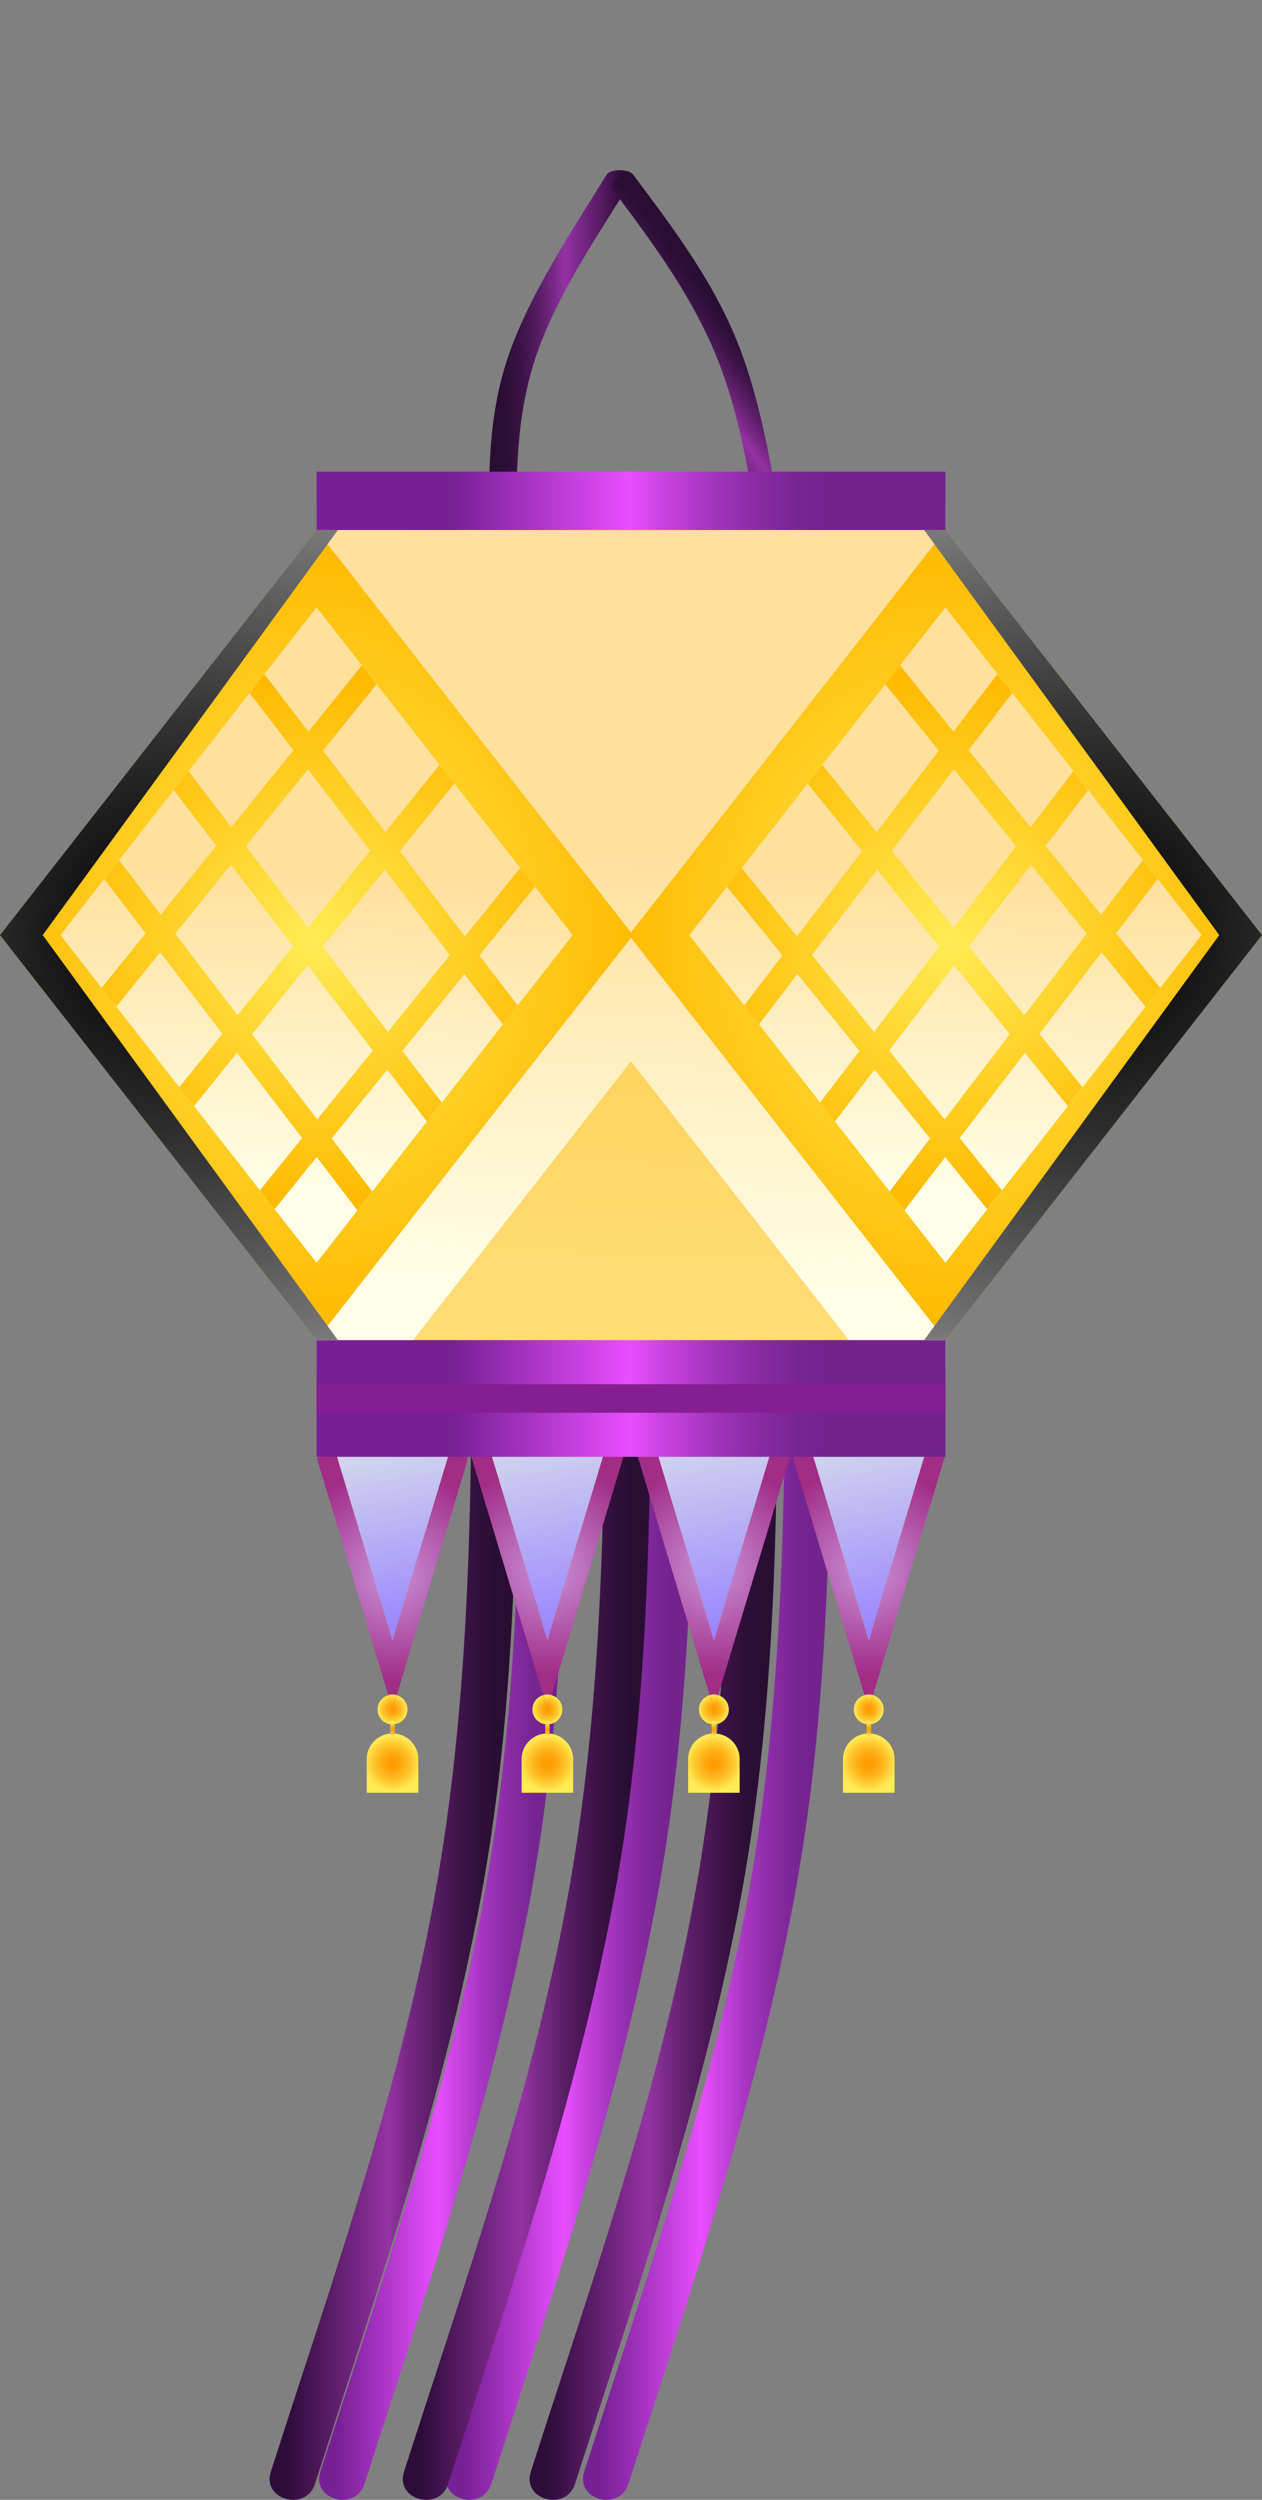<svg xmlns="http://www.w3.org/2000/svg" xmlns:xlink="http://www.w3.org/1999/xlink" viewBox="0 0 143.324 283.88"><rect x="0" y="0" width="143.324" height="283.88" fill="#808080" stroke="none"/><defs><style>.cls-1{fill:none;}.cls-2{isolation:isolate;}.cls-3{fill:url(#linear-gradient);}.cls-4{fill:url(#linear-gradient-2);}.cls-5{fill:url(#linear-gradient-3);}.cls-6{fill:url(#linear-gradient-4);}.cls-7{fill:url(#linear-gradient-5);}.cls-8{fill:url(#linear-gradient-6);}.cls-9{fill:url(#linear-gradient-7);}.cls-10{fill:url(#linear-gradient-8);}.cls-11{fill:url(#radial-gradient);}.cls-12{fill:url(#linear-gradient-9);}.cls-13{fill:url(#linear-gradient-10);}.cls-14{fill:url(#radial-gradient-2);}.cls-15{fill:url(#linear-gradient-11);}.cls-16{fill:url(#radial-gradient-3);}.cls-17{fill:url(#radial-gradient-4);}.cls-18{fill:url(#radial-gradient-5);}.cls-19{fill:url(#radial-gradient-6);}.cls-20{fill:url(#radial-gradient-7);}.cls-21{fill:url(#radial-gradient-8);}.cls-22{fill:url(#radial-gradient-9);}.cls-23{fill:url(#radial-gradient-10);}.cls-24{fill:url(#linear-gradient-12);}.cls-25{fill:url(#linear-gradient-14);}.cls-26{fill:url(#linear-gradient-15);}.cls-27{fill:url(#radial-gradient-11);}.cls-28{fill:url(#linear-gradient-16);}.cls-29{fill:url(#radial-gradient-12);}.cls-30{fill:url(#radial-gradient-13);}.cls-31{fill:url(#radial-gradient-14);}.cls-32{fill:url(#radial-gradient-15);}.cls-33{fill:url(#radial-gradient-16);}.cls-34{fill:url(#radial-gradient-17);}.cls-35{fill:url(#radial-gradient-18);}.cls-36{fill:url(#radial-gradient-19);}.cls-37{fill:url(#linear-gradient-17);}.cls-38{fill:url(#linear-gradient-18);}.cls-39{fill:url(#radial-gradient-20);}.cls-40{fill:url(#linear-gradient-19);}.cls-41{fill:url(#radial-gradient-21);}.cls-42{fill:url(#radial-gradient-22);}.cls-43{fill:url(#radial-gradient-23);}.cls-44{fill:url(#radial-gradient-24);}.cls-45{fill:url(#radial-gradient-25);}.cls-46{fill:url(#radial-gradient-26);}.cls-47{fill:url(#radial-gradient-27);}.cls-48{fill:url(#radial-gradient-28);}.cls-49{fill:url(#linear-gradient-20);}.cls-50{fill:url(#linear-gradient-22);}.cls-51{fill:url(#linear-gradient-23);}.cls-52{fill:url(#radial-gradient-29);}.cls-53{fill:url(#linear-gradient-24);}.cls-54{fill:url(#radial-gradient-30);}.cls-55{fill:url(#radial-gradient-31);}.cls-56{fill:url(#radial-gradient-32);}.cls-57{fill:url(#radial-gradient-33);}.cls-58{fill:url(#radial-gradient-34);}.cls-59{fill:url(#radial-gradient-35);}.cls-60{fill:url(#radial-gradient-36);}.cls-61{fill:url(#linear-gradient-25);}.cls-62{fill:url(#radial-gradient-37);}.cls-63{fill:url(#linear-gradient-26);}.cls-64{fill:url(#radial-gradient-38);}.cls-65{fill:url(#linear-gradient-27);}.cls-66{clip-path:url(#clip-path);}.cls-67{fill:#ffe19b;}.cls-67,.cls-68{opacity:0.5;}.cls-67,.cls-68,.cls-71{mix-blend-mode:multiply;}.cls-68{fill:#fb0;}.cls-69{fill:url(#linear-gradient-28);}.cls-70{fill:url(#linear-gradient-29);}.cls-71{fill:#851e92;}.cls-72,.cls-73{mix-blend-mode:screen;}.cls-72{fill:url(#radial-gradient-39);}.cls-73{fill:url(#radial-gradient-40);}.cls-74{fill:url(#radial-gradient-41);}.cls-75{fill:url(#radial-gradient-42);}</style><linearGradient id="linear-gradient" x1="395.978" y1="200.869" x2="372.042" y2="200.869" gradientUnits="userSpaceOnUse"><stop offset="0" stop-color="#72238e"/><stop offset="0.08" stop-color="#782594"/><stop offset="0.187" stop-color="#892ba4"/><stop offset="0.308" stop-color="#a435be"/><stop offset="0.439" stop-color="#ca43e2"/><stop offset="0.527" stop-color="#e84eff"/><stop offset="1" stop-color="#772095"/></linearGradient><linearGradient id="linear-gradient-2" x1="410.376" y1="200.869" x2="386.44" y2="200.869" xlink:href="#linear-gradient"/><linearGradient id="linear-gradient-3" x1="425.948" y1="200.869" x2="402.013" y2="200.869" xlink:href="#linear-gradient"/><linearGradient id="linear-gradient-4" x1="390.355" y1="200.869" x2="366.419" y2="200.869" gradientUnits="userSpaceOnUse"><stop offset="0" stop-color="#290d33"/><stop offset="0.083" stop-color="#2f0f39"/><stop offset="0.192" stop-color="#3f144a"/><stop offset="0.316" stop-color="#591d65"/><stop offset="0.451" stop-color="#7d2a8b"/><stop offset="0.527" stop-color="#9532a4"/><stop offset="1" stop-color="#2e0c3a"/></linearGradient><linearGradient id="linear-gradient-5" x1="405.483" y1="200.869" x2="381.548" y2="200.869" xlink:href="#linear-gradient-4"/><linearGradient id="linear-gradient-6" x1="419.881" y1="200.869" x2="395.946" y2="200.869" xlink:href="#linear-gradient-4"/><linearGradient id="linear-gradient-7" x1="450.29" y1="70.739" x2="426.355" y2="70.739" gradientTransform="matrix(-0.599, 0.007, -0.004, -0.303, 660.383, 46.136)" xlink:href="#linear-gradient-4"/><linearGradient id="linear-gradient-8" x1="436.606" y1="77.075" x2="412.67" y2="77.075" gradientTransform="matrix(0.441, -0.331, 0.203, 0.271, 210.179, 149.635)" xlink:href="#linear-gradient-4"/><radialGradient id="radial-gradient" cx="378.207" cy="166.053" r="12.042" gradientUnits="userSpaceOnUse"><stop offset="0.005" stop-color="#c991d8"/><stop offset="1" stop-color="#a12d87"/></radialGradient><linearGradient id="linear-gradient-9" x1="378.37" y1="207.599" x2="378.37" y2="136.958" gradientUnits="userSpaceOnUse"><stop offset="0" stop-color="#ff4d00"/><stop offset="0.151" stop-color="#ff5304"/><stop offset="0.351" stop-color="#ff6410"/><stop offset="0.578" stop-color="#ff7f24"/><stop offset="0.824" stop-color="#ffa53e"/><stop offset="1" stop-color="#ffc555"/></linearGradient><linearGradient id="linear-gradient-10" x1="378.277" y1="151.373" x2="382.131" y2="172.739" gradientUnits="userSpaceOnUse"><stop offset="0.005" stop-color="#d3d6ed"/><stop offset="1" stop-color="#9882ff"/></linearGradient><radialGradient id="radial-gradient-2" cx="378.228" cy="181.339" r="1.698" gradientUnits="userSpaceOnUse"><stop offset="0" stop-color="#ff9a00"/><stop offset="0.187" stop-color="#ffa006"/><stop offset="0.435" stop-color="#ffb017"/><stop offset="0.718" stop-color="#ffca32"/><stop offset="1" stop-color="#ffeb55"/></radialGradient><linearGradient id="linear-gradient-11" x1="378.227" y1="207.602" x2="378.227" y2="136.953" xlink:href="#linear-gradient-9"/><radialGradient id="radial-gradient-3" cx="378.227" cy="181.339" r="1.699" xlink:href="#radial-gradient-2"/><radialGradient id="radial-gradient-4" cx="378.227" cy="187.426" r="3.159" xlink:href="#radial-gradient-2"/><radialGradient id="radial-gradient-5" cx="378.227" cy="183.615" r="0.732" xlink:href="#radial-gradient-2"/><radialGradient id="radial-gradient-6" cx="378.227" cy="181.34" r="1.697" xlink:href="#radial-gradient-2"/><radialGradient id="radial-gradient-7" cx="378.227" cy="183.615" r="0.731" xlink:href="#radial-gradient-2"/><radialGradient id="radial-gradient-8" cx="378.227" cy="187.425" r="3.157" xlink:href="#radial-gradient-2"/><radialGradient id="radial-gradient-9" cx="378.227" cy="183.616" r="0.731" xlink:href="#radial-gradient-2"/><radialGradient id="radial-gradient-10" cx="395.982" cy="165.37" r="11.961" xlink:href="#radial-gradient"/><linearGradient id="linear-gradient-12" x1="387.024" y1="207.626" x2="387.024" y2="136.951" xlink:href="#linear-gradient-9"/><linearGradient id="linear-gradient-14" x1="395.851" y1="207.599" x2="395.851" y2="136.958" xlink:href="#linear-gradient-9"/><linearGradient id="linear-gradient-15" x1="395.689" y1="150.251" x2="399.744" y2="172.731" xlink:href="#linear-gradient-10"/><radialGradient id="radial-gradient-11" cx="395.815" cy="181.339" r="1.698" xlink:href="#radial-gradient-2"/><linearGradient id="linear-gradient-16" x1="395.815" y1="207.602" x2="395.815" y2="136.953" xlink:href="#linear-gradient-9"/><radialGradient id="radial-gradient-12" cx="395.815" cy="181.339" r="1.696" xlink:href="#radial-gradient-2"/><radialGradient id="radial-gradient-13" cx="395.815" cy="187.426" r="3.159" xlink:href="#radial-gradient-2"/><radialGradient id="radial-gradient-14" cx="395.815" cy="183.615" r="0.731" xlink:href="#radial-gradient-2"/><radialGradient id="radial-gradient-15" cx="395.815" cy="181.34" r="1.697" xlink:href="#radial-gradient-2"/><radialGradient id="radial-gradient-16" cx="395.815" cy="183.615" r="0.731" xlink:href="#radial-gradient-2"/><radialGradient id="radial-gradient-17" cx="395.815" cy="187.425" r="3.157" xlink:href="#radial-gradient-2"/><radialGradient id="radial-gradient-18" cx="395.815" cy="183.616" r="0.731" xlink:href="#radial-gradient-2"/><radialGradient id="radial-gradient-19" cx="414.561" cy="165.369" r="11.962" xlink:href="#radial-gradient"/><linearGradient id="linear-gradient-17" x1="414.696" y1="207.599" x2="414.696" y2="136.958" xlink:href="#linear-gradient-9"/><linearGradient id="linear-gradient-18" x1="414.496" y1="150.019" x2="418.595" y2="172.741" xlink:href="#linear-gradient-10"/><radialGradient id="radial-gradient-20" cx="414.727" cy="181.339" r="1.698" xlink:href="#radial-gradient-2"/><linearGradient id="linear-gradient-19" x1="414.727" y1="207.602" x2="414.727" y2="136.953" xlink:href="#linear-gradient-9"/><radialGradient id="radial-gradient-21" cx="414.727" cy="181.339" r="1.698" xlink:href="#radial-gradient-2"/><radialGradient id="radial-gradient-22" cx="414.726" cy="187.426" r="3.159" xlink:href="#radial-gradient-2"/><radialGradient id="radial-gradient-23" cx="414.726" cy="183.615" r="0.732" xlink:href="#radial-gradient-2"/><radialGradient id="radial-gradient-24" cx="414.726" cy="181.34" r="1.697" xlink:href="#radial-gradient-2"/><radialGradient id="radial-gradient-25" cx="414.726" cy="183.615" r="0.731" xlink:href="#radial-gradient-2"/><radialGradient id="radial-gradient-26" cx="414.726" cy="187.425" r="3.157" xlink:href="#radial-gradient-2"/><radialGradient id="radial-gradient-27" cx="414.726" cy="183.616" r="0.731" xlink:href="#radial-gradient-2"/><radialGradient id="radial-gradient-28" cx="432.258" cy="165.506" r="11.796" xlink:href="#radial-gradient"/><linearGradient id="linear-gradient-20" x1="423.518" y1="207.636" x2="423.518" y2="136.948" xlink:href="#linear-gradient-9"/><linearGradient id="linear-gradient-22" x1="432.187" y1="207.599" x2="432.187" y2="136.958" xlink:href="#linear-gradient-9"/><linearGradient id="linear-gradient-23" x1="431.938" y1="150.397" x2="435.975" y2="172.78" xlink:href="#linear-gradient-10"/><radialGradient id="radial-gradient-29" cx="432.314" cy="181.339" r="1.698" xlink:href="#radial-gradient-2"/><linearGradient id="linear-gradient-24" x1="432.313" y1="207.602" x2="432.313" y2="136.953" xlink:href="#linear-gradient-9"/><radialGradient id="radial-gradient-30" cx="432.313" cy="181.339" r="1.701" xlink:href="#radial-gradient-2"/><radialGradient id="radial-gradient-31" cx="432.314" cy="187.426" r="3.159" xlink:href="#radial-gradient-2"/><radialGradient id="radial-gradient-32" cx="432.315" cy="183.615" r="0.731" xlink:href="#radial-gradient-2"/><radialGradient id="radial-gradient-33" cx="432.315" cy="181.34" r="1.697" xlink:href="#radial-gradient-2"/><radialGradient id="radial-gradient-34" cx="432.315" cy="183.615" r="0.731" xlink:href="#radial-gradient-2"/><radialGradient id="radial-gradient-35" cx="432.315" cy="187.425" r="3.157" xlink:href="#radial-gradient-2"/><radialGradient id="radial-gradient-36" cx="432.315" cy="183.616" r="0.731" xlink:href="#radial-gradient-2"/><linearGradient id="linear-gradient-25" x1="70.096" y1="147.74" x2="72.043" y2="96.157" gradientUnits="userSpaceOnUse"><stop offset="0" stop-color="#ffffe9"/><stop offset="0.989" stop-color="#ffe09d"/></linearGradient><radialGradient id="radial-gradient-37" cx="568.475" cy="93.4" r="44.441" gradientTransform="translate(-441.226 12.786) scale(0.839 1)" gradientUnits="userSpaceOnUse"><stop offset="0" stop-color="#ffeb55"/><stop offset="0.995" stop-color="#ffba00"/></radialGradient><linearGradient id="linear-gradient-26" x1="34.803" y1="136.609" x2="36.231" y2="98.774" xlink:href="#linear-gradient-25"/><radialGradient id="radial-gradient-38" cx="653.56" cy="93.4" r="44.441" xlink:href="#radial-gradient-37"/><linearGradient id="linear-gradient-27" x1="106.223" y1="136.609" x2="107.651" y2="98.774" xlink:href="#linear-gradient-25"/><clipPath id="clip-path" transform="translate(-333.65 12.786)"><polyline class="cls-1" points="441.022 44.09 369.602 44.09 369.602 142.862 441.022 142.862"/></clipPath><linearGradient id="linear-gradient-28" x1="93.869" y1="56.876" x2="51.468" y2="56.876" xlink:href="#linear-gradient"/><linearGradient id="linear-gradient-29" x1="93.869" y1="158.809" x2="51.468" y2="158.809" xlink:href="#linear-gradient"/><radialGradient id="radial-gradient-39" cx="124.138" cy="106.186" r="91.268" gradientUnits="userSpaceOnUse"><stop offset="0.005"/><stop offset="0.096" stop-color="#0e0e0e"/><stop offset="0.268" stop-color="#333"/><stop offset="0.504" stop-color="#6f6f6f"/><stop offset="0.79" stop-color="silver"/><stop offset="0.995" stop-color="#fff"/></radialGradient><radialGradient id="radial-gradient-40" cx="19.185" cy="106.186" r="91.267" xlink:href="#radial-gradient-39"/><radialGradient id="radial-gradient-41" cx="369.195" cy="94.14" r="30.308" gradientTransform="matrix(1, 0, 0, 1, 0, 0)" xlink:href="#radial-gradient-37"/><radialGradient id="radial-gradient-42" cx="9186.567" cy="94.14" r="30.308" gradientTransform="matrix(-1, 0, 0, 1, 9627.982, 0)" xlink:href="#radial-gradient-37"/></defs><g class="cls-2"><g id="OBJECTS"><path class="cls-3" d="M392.852,133.162c0,23.41-.06,46.918-4.337,70.016-4.09,22.094-11.64,43.378-18.487,64.72-1.03,3.208,4,4.569,5.021,1.383,7.059-22,14.629-43.865,18.843-66.634,4.234-22.874,4.169-46.309,4.169-69.485,0-3.359-5.209-3.359-5.209,0Z" transform="translate(-333.65 12.786)"/><path class="cls-4" d="M407.251,133.162c0,23.41-.061,46.918-4.336,70.016-4.091,22.094-11.642,43.378-18.49,64.72-1.029,3.208,4,4.569,5.022,1.383,7.058-22,14.629-43.865,18.844-66.634,4.234-22.874,4.167-46.309,4.168-69.485,0-3.359-5.208-3.359-5.208,0Z" transform="translate(-333.65 12.786)"/><path class="cls-5" d="M422.823,133.162c0,23.41-.06,46.918-4.337,70.016-4.09,22.094-11.64,43.378-18.487,64.72-1.03,3.208,4,4.569,5.021,1.383,7.059-22,14.629-43.865,18.843-66.634,4.234-22.874,4.169-46.309,4.169-69.485,0-3.359-5.209-3.359-5.209,0Z" transform="translate(-333.65 12.786)"/><path class="cls-6" d="M387.23,133.162c0,23.41-.061,46.918-4.338,70.016-4.089,22.094-11.64,43.378-18.487,64.72-1.03,3.208,4,4.569,5.021,1.383,7.059-22,14.629-43.865,18.843-66.634,4.234-22.874,4.169-46.309,4.17-69.485,0-3.359-5.209-3.359-5.209,0Z" transform="translate(-333.65 12.786)"/><path class="cls-7" d="M402.358,133.162c0,23.41-.062,46.918-4.337,70.016-4.09,22.094-11.643,43.378-18.487,64.72-1.031,3.208,4,4.569,5.021,1.383,7.058-22,14.629-43.865,18.842-66.634,4.234-22.874,4.169-46.309,4.17-69.485,0-3.359-5.209-3.359-5.209,0Z" transform="translate(-333.65 12.786)"/><path class="cls-8" d="M416.755,133.162c0,23.41-.06,46.918-4.336,70.016-4.089,22.094-11.642,43.378-18.488,64.72-1.029,3.208,4,4.569,5.022,1.383,7.058-22,14.629-43.865,18.842-66.634,4.236-22.874,4.168-46.309,4.169-69.485,0-3.359-5.209-3.359-5.209,0Z" transform="translate(-333.65 12.786)"/><path class="cls-9" d="M392.337,48.462c-.085-7.09-.135-14.211,2.343-21.237C397.05,20.5,401.5,14,405.524,7.489c.606-.979-2.414-1.355-3.015-.383-4.15,6.713-8.608,13.392-11.05,20.319-2.454,6.958-2.328,14.055-2.244,21.075.012,1.017,3.134.979,3.122-.038Z" transform="translate(-333.65 12.786)"/><path class="cls-10" d="M403.287,8.808c4.759,6.348,9.512,12.742,12.322,20.419,2.688,7.343,3.684,15.612,5,23.663.2,1.211,2.693-.084,2.5-1.286-1.359-8.3-2.466-16.732-5.237-24.3-2.782-7.6-7.576-13.935-12.287-20.22-.683-.911-2.981.812-2.3,1.723Z" transform="translate(-333.65 12.786)"/><path class="cls-11" d="M378.39,180.764l8.316-27.592.079-1.83c-.645.022-1.274.047-1.894.073l-6.664,22.108-6.377-21.157a18.843,18.843,0,0,0-2.221.409l8.12,26.943a1.678,1.678,0,0,1,.478-.077C378.394,179.641,378.551,179.673,378.39,180.764Z" transform="translate(-333.65 12.786)"/><path class="cls-12" d="M384.891,151.415c-5.692.236-10.24.565-13.041.951l6.377,21.157Z" transform="translate(-333.65 12.786)"/><path class="cls-13" d="M384.891,151.415c-5.692.236-10.24.565-13.041.951l6.377,21.157Z" transform="translate(-333.65 12.786)"/><path class="cls-14" d="M378.479,182.612v.4a1.689,1.689,0,0,0,.227-3.294l-.479,1.585-.478-1.585a1.689,1.689,0,0,0,.225,3.294v-.4Z" transform="translate(-333.65 12.786)"/><path class="cls-15" d="M378.706,179.718a1.7,1.7,0,0,0-.479-.077,1.678,1.678,0,0,0-.478.077l.478,1.585Z" transform="translate(-333.65 12.786)"/><path class="cls-16" d="M378.706,179.718a1.7,1.7,0,0,0-.479-.077,1.678,1.678,0,0,0-.478.077l.478,1.585Z" transform="translate(-333.65 12.786)"/><path class="cls-17" d="M377.974,184.619v-.543a2.918,2.918,0,0,0-2.674,2.9V190.8h5.854v-3.824a2.918,2.918,0,0,0-2.675-2.9v.543Z" transform="translate(-333.65 12.786)"/><path class="cls-18" d="M378.227,184.051c.088,0,.167.019.252.025v-1.064a1.606,1.606,0,0,1-.252.025,1.655,1.655,0,0,1-.253-.025v1.064C378.06,184.07,378.141,184.051,378.227,184.051Z" transform="translate(-333.65 12.786)"/><path class="cls-19" d="M378.479,183.012v-.4h-.5v.4a1.655,1.655,0,0,0,.253.025A1.606,1.606,0,0,0,378.479,183.012Z" transform="translate(-333.65 12.786)"/><path class="cls-20" d="M378.479,183.012v-.4h-.5v.4a1.655,1.655,0,0,0,.253.025A1.606,1.606,0,0,0,378.479,183.012Z" transform="translate(-333.65 12.786)"/><path class="cls-21" d="M377.974,184.076v.543h.5v-.543c-.085-.006-.164-.025-.252-.025S378.06,184.07,377.974,184.076Z" transform="translate(-333.65 12.786)"/><path class="cls-22" d="M377.974,184.076v.543h.5v-.543c-.085-.006-.164-.025-.252-.025S378.06,184.07,377.974,184.076Z" transform="translate(-333.65 12.786)"/><path class="cls-23" d="M395.337,179.718a1.689,1.689,0,0,1,.478-.077,1.665,1.665,0,0,1,.477.077l8.65-28.7q-1.182,0-2.347.008l-6.78,22.493-6.709-22.26q-.936.029-1.843.061l-.241.8Z" transform="translate(-333.65 12.786)"/><path class="cls-24" d="M387.263,151.324l-.478.018.237.784Z" transform="translate(-333.65 12.786)"/><path class="cls-24" d="M387.263,151.324l-.478.018.237.784Z" transform="translate(-333.65 12.786)"/><path class="cls-25" d="M402.6,151.03c-4.821.026-9.375.108-13.489.233l6.709,22.26Z" transform="translate(-333.65 12.786)"/><path class="cls-26" d="M402.6,151.03c-4.821.026-9.375.108-13.489.233l6.709,22.26Z" transform="translate(-333.65 12.786)"/><path class="cls-27" d="M395.337,179.718a1.689,1.689,0,0,0,.227,3.294v-.4h.5v.4a1.689,1.689,0,0,0,.226-3.294l-.477,1.585Z" transform="translate(-333.65 12.786)"/><path class="cls-28" d="M395.337,179.718l.478,1.585.477-1.585a1.665,1.665,0,0,0-.477-.077A1.689,1.689,0,0,0,395.337,179.718Z" transform="translate(-333.65 12.786)"/><path class="cls-29" d="M395.337,179.718l.478,1.585.477-1.585a1.665,1.665,0,0,0-.477-.077A1.689,1.689,0,0,0,395.337,179.718Z" transform="translate(-333.65 12.786)"/><path class="cls-30" d="M395.564,184.619v-.543a2.919,2.919,0,0,0-2.676,2.9V190.8h5.854v-3.824a2.918,2.918,0,0,0-2.676-2.9v.543Z" transform="translate(-333.65 12.786)"/><path class="cls-31" d="M395.564,183.012v1.064c.084-.006.165-.025.251-.025s.167.019.251.025v-1.064a1.273,1.273,0,0,1-.5,0Z" transform="translate(-333.65 12.786)"/><path class="cls-32" d="M395.564,182.612v.4a1.273,1.273,0,0,0,.5,0v-.4Z" transform="translate(-333.65 12.786)"/><path class="cls-33" d="M395.564,182.612v.4a1.273,1.273,0,0,0,.5,0v-.4Z" transform="translate(-333.65 12.786)"/><path class="cls-34" d="M395.564,184.076v.543h.5v-.543c-.084-.006-.165-.025-.251-.025S395.648,184.07,395.564,184.076Z" transform="translate(-333.65 12.786)"/><path class="cls-35" d="M395.564,184.076v.543h.5v-.543c-.084-.006-.165-.025-.251-.025S395.648,184.07,395.564,184.076Z" transform="translate(-333.65 12.786)"/><path class="cls-36" d="M414.249,179.718a1.672,1.672,0,0,1,.478-.077,1.7,1.7,0,0,1,.478.077l8.317-27.592-.257-.848q-.9-.029-1.818-.054l-6.72,22.3-6.782-22.5q-.985,0-1.986,0h-.36Z" transform="translate(-333.65 12.786)"/><path class="cls-37" d="M421.447,151.224c-4.149-.114-8.7-.185-13.5-.2l6.782,22.5Z" transform="translate(-333.65 12.786)"/><path class="cls-38" d="M421.447,151.224c-4.149-.114-8.7-.185-13.5-.2l6.782,22.5Z" transform="translate(-333.65 12.786)"/><path class="cls-39" d="M414.249,179.718a1.689,1.689,0,0,0,.225,3.294v-.4h.5v.4a1.689,1.689,0,0,0,.227-3.294l-.478,1.585Z" transform="translate(-333.65 12.786)"/><path class="cls-40" d="M414.249,179.718l.478,1.585.478-1.585a1.7,1.7,0,0,0-.478-.077A1.672,1.672,0,0,0,414.249,179.718Z" transform="translate(-333.65 12.786)"/><path class="cls-41" d="M414.249,179.718l.478,1.585.478-1.585a1.7,1.7,0,0,0-.478-.077A1.672,1.672,0,0,0,414.249,179.718Z" transform="translate(-333.65 12.786)"/><path class="cls-42" d="M414.474,184.619v-.543a2.917,2.917,0,0,0-2.674,2.9V190.8h5.852v-3.824a2.917,2.917,0,0,0-2.674-2.9v.543Z" transform="translate(-333.65 12.786)"/><path class="cls-43" d="M414.474,183.012v1.064c.086-.006.167-.025.253-.025s.166.019.251.025v-1.064a1.283,1.283,0,0,1-.5,0Z" transform="translate(-333.65 12.786)"/><path class="cls-44" d="M414.474,182.612v.4a1.283,1.283,0,0,0,.5,0v-.4Z" transform="translate(-333.65 12.786)"/><path class="cls-45" d="M414.474,182.612v.4a1.283,1.283,0,0,0,.5,0v-.4Z" transform="translate(-333.65 12.786)"/><path class="cls-46" d="M414.474,184.076v.543h.5v-.543c-.085-.006-.166-.025-.251-.025S414.56,184.07,414.474,184.076Z" transform="translate(-333.65 12.786)"/><path class="cls-47" d="M414.474,184.076v.543h.5v-.543c-.085-.006-.166-.025-.251-.025S414.56,184.07,414.474,184.076Z" transform="translate(-333.65 12.786)"/><path class="cls-48" d="M431.834,179.718a1.7,1.7,0,0,1,.481-.077,1.682,1.682,0,0,1,.477.077l8.2-27.214c-.629-.1-1.382-.206-2.254-.3l-6.425,21.323-6.681-22.163c-.611-.023-1.228-.045-1.863-.066l-.249.832Z" transform="translate(-333.65 12.786)"/><path class="cls-49" d="M423.771,151.294c-.168-.006-.339-.012-.506-.016l.257.848Z" transform="translate(-333.65 12.786)"/><path class="cls-49" d="M423.771,151.294c-.168-.006-.339-.012-.506-.016l.257.848Z" transform="translate(-333.65 12.786)"/><path class="cls-50" d="M438.74,152.2c-3.082-.344-7.617-.634-13.106-.84l6.681,22.163Z" transform="translate(-333.65 12.786)"/><path class="cls-51" d="M438.74,152.2c-3.082-.344-7.617-.634-13.106-.84l6.681,22.163Z" transform="translate(-333.65 12.786)"/><path class="cls-52" d="M431.834,179.718a1.689,1.689,0,0,0,.23,3.294v-.4h.5v.4a1.689,1.689,0,0,0,.226-3.294l-.477,1.585Z" transform="translate(-333.65 12.786)"/><path class="cls-53" d="M431.834,179.718l.481,1.585.477-1.585a1.682,1.682,0,0,0-.477-.077A1.7,1.7,0,0,0,431.834,179.718Z" transform="translate(-333.65 12.786)"/><path class="cls-54" d="M431.834,179.718l.481,1.585.477-1.585a1.682,1.682,0,0,0-.477-.077A1.7,1.7,0,0,0,431.834,179.718Z" transform="translate(-333.65 12.786)"/><path class="cls-55" d="M432.064,184.619v-.543a2.917,2.917,0,0,0-2.677,2.9V190.8h5.855v-3.824a2.919,2.919,0,0,0-2.676-2.9v.543Z" transform="translate(-333.65 12.786)"/><path class="cls-56" d="M432.064,183.012v1.064c.083-.006.165-.025.251-.025s.166.019.251.025v-1.064a1.617,1.617,0,0,1-.251.025A1.581,1.581,0,0,1,432.064,183.012Z" transform="translate(-333.65 12.786)"/><path class="cls-57" d="M432.064,182.612v.4a1.581,1.581,0,0,0,.251.025,1.617,1.617,0,0,0,.251-.025v-.4Z" transform="translate(-333.65 12.786)"/><path class="cls-58" d="M432.064,182.612v.4a1.581,1.581,0,0,0,.251.025,1.617,1.617,0,0,0,.251-.025v-.4Z" transform="translate(-333.65 12.786)"/><path class="cls-59" d="M432.064,184.076v.543h.5v-.543c-.085-.006-.166-.025-.251-.025S432.147,184.07,432.064,184.076Z" transform="translate(-333.65 12.786)"/><path class="cls-60" d="M432.064,184.076v.543h.5v-.543c-.085-.006-.166-.025-.251-.025S432.147,184.07,432.064,184.076Z" transform="translate(-333.65 12.786)"/><rect class="cls-61" x="35.951" y="56.876" width="71.42" height="98.772"/><polygon class="cls-62" points="35.951 60.189 0 106.186 35.951 152.182 71.903 106.186 35.951 60.189"/><polygon class="cls-63" points="35.951 68.973 6.864 106.186 35.951 143.398 65.038 106.186 35.951 68.973"/><polygon class="cls-64" points="107.372 60.189 71.42 106.186 107.372 152.182 143.324 106.186 107.372 60.189"/><polygon class="cls-65" points="107.372 68.973 78.285 106.186 107.372 143.398 136.458 106.186 107.372 68.973"/><g class="cls-66"><polygon class="cls-67" points="71.663 0 35.71 45.997 71.663 91.993 107.613 45.997 71.663 0"/><polygon class="cls-68" points="71.663 120.51 35.71 166.507 71.663 212.503 107.613 166.507 71.663 120.51"/></g><rect class="cls-69" x="35.951" y="53.563" width="71.42" height="6.626"/><rect class="cls-70" x="35.951" y="152.182" width="71.42" height="13.253"/><rect class="cls-71" x="35.951" y="157.188" width="71.42" height="3.242"/><polygon class="cls-72" points="107.372 60.189 104.953 60.189 138.469 106.186 104.953 152.182 107.372 152.182 143.324 106.186 107.372 60.189"/><polygon class="cls-73" points="38.371 152.182 4.853 106.186 38.371 60.189 35.951 60.189 0 106.186 35.951 152.182 38.371 152.182"/><polygon class="cls-1" points="26.214 98.211 19.904 106.029 26.975 115.279 33.285 107.46 26.214 98.211"/><polygon class="cls-1" points="36.648 107.505 44.043 117.182 51.091 108.45 43.695 98.773 36.648 107.505"/><polygon class="cls-1" points="28.627 117.441 36.025 127.118 42.334 119.3 34.937 109.623 28.627 117.441"/><polygon class="cls-1" points="42.042 96.611 34.971 87.362 27.925 96.093 34.993 105.342 42.042 96.611"/><path class="cls-74" d="M388.1,95.709l6.3-7.8-1.671-2.139-6.276,7.775-7.4-9.678,6.191-7.669-1.67-2.139L377.4,81.708l-7.07-9.25,6.09-7.546-1.672-2.139L368.678,70.3l-5-6.535L362,65.912l4.969,6.5-7.048,8.732-4.858-6.357-1.684,2.153,4.833,6.322-6.31,7.818-4.734-6.193-1.682,2.153,4.707,6.158-5,6.189,1.672,2.14,4.975-6.166,7.071,9.249-4.9,6.066,1.672,2.138,4.877-6.042,7.4,9.677-4.793,5.937,1.673,2.139,4.773-5.913,4.63,6.056,1.682-2.153-4.6-6.022,6.311-7.818,4.5,5.894,1.682-2.154-4.476-5.857,7.047-8.732,4.367,5.714,1.683-2.154ZM368.622,74.576l7.071,9.249-7.049,8.731-7.069-9.249ZM353.555,93.243l6.31-7.818,7.071,9.25-6.311,7.818Zm16.12,21.089-7.4-9.676,6.31-7.819,7.4,9.677Zm8.019-9.936-7.4-9.677,7.047-8.732,7.4,9.677Z" transform="translate(-333.65 12.786)"/><polygon class="cls-1" points="117.094 98.211 123.404 106.029 116.335 115.279 110.024 107.46 117.094 98.211"/><polygon class="cls-1" points="106.663 107.505 99.265 117.182 92.218 108.45 99.614 98.773 106.663 107.505"/><polygon class="cls-1" points="114.681 117.441 107.284 127.118 100.975 119.3 108.373 109.623 114.681 117.441"/><polygon class="cls-1" points="101.269 96.611 108.337 87.362 115.384 96.093 108.315 105.342 101.269 96.611"/><path class="cls-75" d="M418.166,101.387l1.682,2.154,4.368-5.714,7.045,8.732-4.475,5.857,1.682,2.154,4.5-5.894,6.31,7.818-4.6,6.022,1.683,2.153,4.629-6.056,4.773,5.913,1.672-2.139-4.792-5.937,7.4-9.677,4.878,6.042,1.671-2.138-4.894-6.066,7.069-9.249,4.976,6.166,1.673-2.14-5-6.189,4.707-6.158-1.683-2.153-4.734,6.193L452.4,83.263l4.833-6.322-1.684-2.153-4.859,6.357-7.047-8.732,4.969-6.5-1.683-2.152-5,6.535-6.071-7.522-1.673,2.139,6.091,7.546-7.071,9.25-6.171-7.647L425.366,76.2l6.19,7.669-7.4,9.678-6.275-7.775-1.672,2.139,6.294,7.8Zm30.869-18.08-7.07,9.249-7.046-8.731,7.069-9.249Zm.951,19.186-6.312-7.818,7.071-9.25,6.309,7.818Zm-15.361,4.021,7.4-9.677,6.309,7.819-7.4,9.676Zm-8.756-10.85,7.395-9.677,7.049,8.732-7.4,9.677Z" transform="translate(-333.65 12.786)"/></g></g></svg>